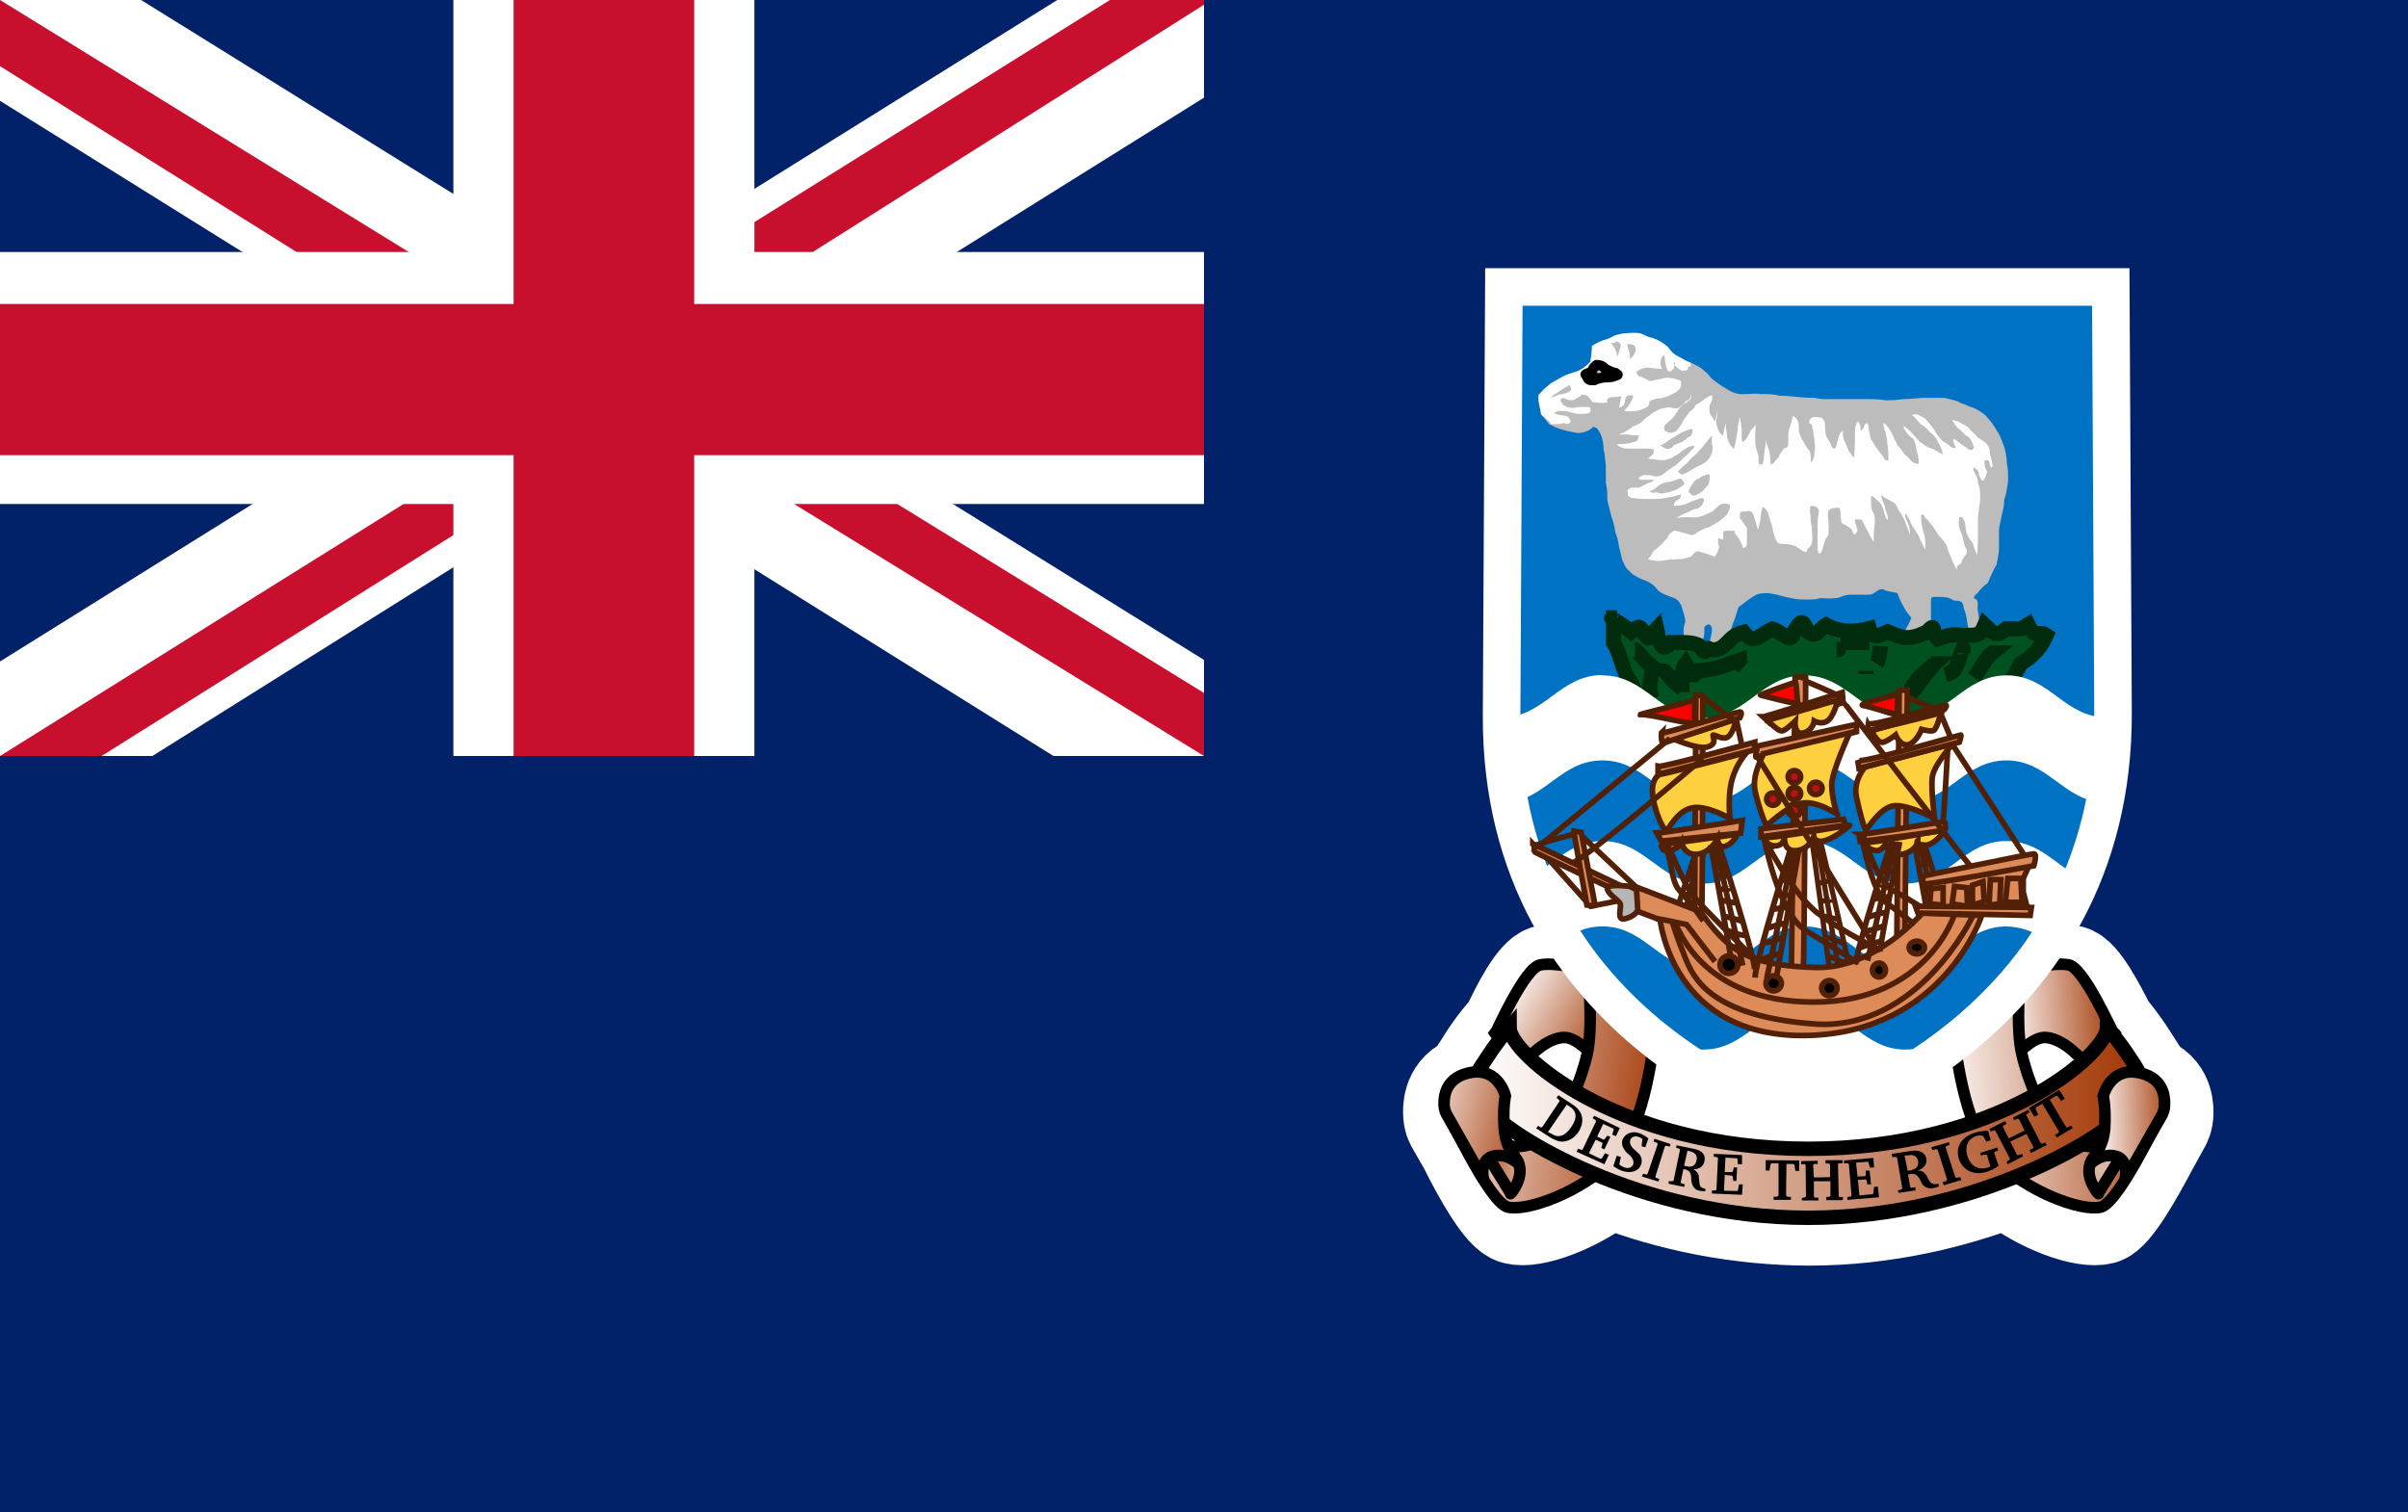 <svg width="250" height="157" viewBox="0 0 250 157" fill="none" xmlns="http://www.w3.org/2000/svg">
  <rect x="0" y="0" width="250" height="157" fill="#333333" stroke="none"/>
  <g clip-path="url(#clip0_2_329)">
    <path d="M0 0H250V157H0V0Z" fill="#012169"/>
    <path fill-rule="evenodd" clip-rule="evenodd" d="M0 0H156.25V65.417H0V0Z" fill="#012169"/>
    <path fill-rule="evenodd" clip-rule="evenodd" d="M161.289 101.036C161.068 101.02 160.846 101.02 160.625 101.036C159.453 101.232 157.656 104.732 156.719 106.793C155.117 108.559 154.297 109.933 153.672 110.947C153.398 111.339 153.008 111.797 153.125 112.32C150.781 112.844 150.664 114.741 150.664 115.46C150.664 116.278 150.937 116.671 150.937 116.671L152.344 119.124V119.156C153.828 122.1 156.016 125.993 157.305 126.287C159.023 126.778 163.555 125.208 166.992 122.46C173.58 125.035 180.639 126.38 187.773 126.418C195.742 126.418 202.891 124.619 208.477 122.46C211.914 125.208 216.445 126.778 218.242 126.287C219.414 125.96 221.641 122.035 223.164 119.156L224.531 116.671C224.531 116.671 224.805 116.278 224.805 115.493C224.805 114.774 224.687 112.876 222.344 112.353C222.461 111.83 222.109 111.372 221.836 110.947C221.172 109.9 220.352 108.526 218.828 106.695C217.812 104.667 216.016 101.232 214.922 101.069C213.281 100.807 209.844 101.559 209.844 101.854V101.985L202.93 108.068C202.93 108.232 203.281 112.648 204.609 116.573C199.182 118.391 193.457 119.298 187.695 119.255C181.055 119.255 175.391 118.143 170.82 116.54C171.684 113.766 172.247 110.916 172.5 108.036L165.625 101.985V101.854C165.625 101.625 162.969 101.036 161.289 101.036V101.036ZM163.008 108.559C163.906 108.559 164.805 109.279 165.547 109.998L165.508 110.423C165.227 111.558 164.862 112.673 164.414 113.76C162.712 112.836 161.115 111.751 159.648 110.521C160.391 109.769 161.602 108.755 162.852 108.624H163.008V108.559ZM212.461 108.559H212.617C213.906 108.755 215.078 109.769 215.859 110.521C214.382 111.765 212.772 112.861 211.055 113.792C210.605 112.695 210.24 111.569 209.961 110.423C209.929 110.283 209.903 110.141 209.883 109.998C210.664 109.246 211.563 108.592 212.461 108.592V108.559ZM156.836 117.194C157.773 117.848 158.945 118.633 160.391 119.418C160.008 119.657 159.585 119.834 159.141 119.941C158.516 120.072 157.93 120.04 157.305 119.941C157.064 119.356 156.932 118.737 156.914 118.11C156.881 117.805 156.855 117.5 156.836 117.194V117.194ZM218.633 117.194L218.594 118.11C218.57 118.726 218.438 119.334 218.203 119.909C217.674 120.029 217.124 120.048 216.587 119.963C216.05 119.879 215.536 119.693 215.078 119.418C216.523 118.633 217.734 117.848 218.633 117.194Z" fill="url(#paint0_linear_2_329)" stroke="white" stroke-width="10"/>
    <path fill-rule="evenodd" clip-rule="evenodd" d="M166.484 111.077C166.484 111.077 164.102 107.447 162.148 107.741C160.156 107.97 158.242 110.292 158.164 110.423C157.059 109.511 156.075 108.467 155.234 107.316C155.352 107.185 158.281 100.48 159.922 100.186C161.484 99.891 164.883 100.676 164.883 100.938L166.484 111.077Z" fill="url(#paint1_linear_2_329)" stroke="black" stroke-width="1.2"/>
    <path fill-rule="evenodd" clip-rule="evenodd" d="M171.797 107.185C171.797 107.447 170.937 117.063 167.539 120.399C164.18 123.768 158.555 125.829 156.523 125.338C154.57 124.815 150.078 115.101 150.078 115.101C150.078 115.101 154.844 119.745 158.398 118.96C161.953 118.208 164.102 112.386 164.766 109.507C165.43 106.695 164.883 101.101 164.883 101.101L171.836 107.185H171.797Z" fill="url(#paint2_linear_2_329)" stroke="black" stroke-width="1.2"/>
    <path fill-rule="evenodd" clip-rule="evenodd" d="M208.164 111.077C208.164 111.077 210.586 107.447 212.539 107.741C214.492 107.97 216.367 110.292 216.523 110.423C217.628 109.511 218.612 108.467 219.453 107.316C219.297 107.185 216.367 100.48 214.766 100.186C213.164 99.891 209.766 100.676 209.766 100.938L208.164 111.077Z" fill="url(#paint3_linear_2_329)" stroke="black" stroke-width="1.2"/>
    <path fill-rule="evenodd" clip-rule="evenodd" d="M202.852 107.185C202.852 107.447 203.711 117.063 207.109 120.399C210.508 123.768 216.094 125.829 218.125 125.338C220.078 124.815 224.609 115.101 224.609 115.101C224.609 115.101 219.805 119.745 216.25 118.96C212.734 118.208 210.586 112.386 209.922 109.507C209.219 106.695 209.766 101.101 209.766 101.101L202.812 107.185H202.852Z" fill="url(#paint4_linear_2_329)" stroke="black" stroke-width="1.2"/>
    <path fill-rule="evenodd" clip-rule="evenodd" d="M156.719 106.695C155.156 108.494 154.336 109.9 153.633 110.947C152.969 111.993 153.398 113.465 154.883 115.526C156.563 117.717 170.117 126.45 187.734 126.45C205.391 126.45 218.906 117.75 220.547 115.526C222.109 113.432 222.5 111.993 221.836 110.947C221.172 109.9 220.313 108.494 218.75 106.695C218.75 109.409 207.539 119.287 187.734 119.287C167.93 119.287 156.719 109.409 156.719 106.695V106.695Z" fill="url(#paint5_linear_2_329)" stroke="black" stroke-width="1.5"/>
    <path fill-rule="evenodd" clip-rule="evenodd" d="M217.852 123.899L220.898 118.96L219.375 117.914C218.984 119.156 217.227 119.582 216.914 121.184C216.641 122.722 218.086 124.259 217.852 123.899Z" fill="url(#paint6_linear_2_329)" stroke="black" stroke-width="1.2"/>
    <path fill-rule="evenodd" clip-rule="evenodd" d="M220.625 122.493C220.625 122.493 221.172 120.269 219.453 120.007C217.734 119.745 216.797 121.25 217.07 120.661C217.305 120.007 218.32 119.353 218.516 117.161C218.633 114.97 218.359 113.792 218.359 113.792C218.359 113.792 219.063 110.947 221.797 111.339C224.609 111.764 224.727 113.825 224.727 114.577C224.74 114.968 224.66 115.357 224.492 115.722L220.625 122.493Z" fill="url(#paint7_linear_2_329)" stroke="black" stroke-width="1.2"/>
    <path d="M210.625 115.035L211.211 115.951L211.602 115.755L211.328 115.101L211.367 115.003L212.031 114.61L213.75 117.456V117.619L213.359 117.848L213.555 118.11L215.195 117.129L215.039 116.867L214.648 117.063H214.531L212.812 114.185L213.438 113.792H213.594L213.984 114.316L214.375 114.087L213.789 113.171L210.664 115.035H210.625ZM206.523 117.227L206.68 117.488L207.031 117.358L207.148 117.39L208.672 120.301L208.633 120.432L208.32 120.628L208.437 120.89L210.039 120.072L209.922 119.811L209.57 119.941H209.414L208.711 118.535L210.391 117.75L211.094 119.058V119.222L210.703 119.418L210.859 119.713L212.5 118.895L212.344 118.633L211.992 118.764L211.875 118.699L210.391 115.82V115.689L210.703 115.493L210.586 115.231L208.984 116.049L209.102 116.311L209.492 116.147L209.609 116.213L210.195 117.39L208.555 118.208L207.93 116.998L208.008 116.867L208.32 116.703L208.164 116.409L206.523 117.227ZM205.586 119.713L205.664 119.974L206.133 119.876L206.289 119.909L206.641 121.119L206.328 121.25C205.352 121.511 204.609 121.086 204.258 120.04C203.945 118.993 204.336 118.208 205.234 117.946C205.413 117.9 205.599 117.889 205.781 117.914L205.898 117.979L206.211 118.535L206.68 118.404L206.406 117.423C205.898 117.423 205.43 117.488 205.039 117.619C203.633 118.044 203.008 119.091 203.359 120.301C203.75 121.511 204.883 122.068 206.172 121.708C206.651 121.563 207.1 121.341 207.5 121.054L207.031 119.713L207.109 119.582L207.461 119.451L207.344 119.156L205.586 119.713ZM201.797 123.081L203.633 122.525L203.516 122.231L203.125 122.296L203.008 122.264L201.992 119.124L202.031 119.026L202.422 118.862L202.344 118.6L200.508 119.124L200.625 119.418L201.016 119.32L201.172 119.385L202.148 122.493L202.07 122.624L201.68 122.754L201.797 123.049V123.081ZM191.836 124.586L195.078 124.324L194.961 123.212L194.57 123.245L194.492 123.899L194.414 123.997L193.047 124.128L192.891 122.525L193.672 122.46L193.789 122.558L193.867 122.983H194.258L194.102 121.544H193.711V122.002L193.633 122.133L192.852 122.166L192.695 120.726L193.906 120.628L193.984 120.694L194.141 121.25L194.57 121.217L194.492 120.236L191.445 120.498V120.792H191.836L191.953 120.89L192.227 124.128L192.188 124.226L191.797 124.292V124.619L191.836 124.586ZM186.992 120.563V120.89H187.383L187.461 120.988L187.5 124.226L187.422 124.324L187.07 124.39V124.651H188.789V124.357H188.398L188.32 124.226V122.656H190.039V124.161L189.961 124.259L189.609 124.292V124.619H191.328V124.292H190.938L190.898 124.161L190.82 120.89L190.898 120.792H191.289V120.465H189.531V120.792L189.922 120.825L190 120.923V122.231L188.32 122.264L188.242 120.955L188.359 120.857H188.711V120.53L186.992 120.563ZM183.32 120.465V121.544H183.711L183.828 120.89L183.906 120.792H184.648V124.128L184.531 124.259H184.141V124.586H185.938V124.292L185.547 124.259L185.43 124.128L185.469 120.857H186.172L186.289 120.923L186.406 121.577H186.797V120.498L183.32 120.465ZM177.734 123.932L180.859 124.063L180.938 122.983H180.547L180.43 123.605L180.352 123.67L178.984 123.638L179.063 122.002L179.805 122.068L179.883 122.166L179.961 122.624H180.273L180.352 121.217H180L179.922 121.61L179.844 121.708H179.063L179.141 120.203L180.313 120.269L180.391 120.334L180.43 120.89H180.859V119.941L177.93 119.811V120.105L178.32 120.17L178.359 120.269L178.203 123.507L178.125 123.605H177.734V123.899V123.932ZM170.469 122.166L172.188 122.689L172.266 122.427L171.875 122.264V122.133L172.852 119.026L172.969 118.96L173.359 119.058L173.438 118.797L171.758 118.241L171.68 118.535L172.031 118.666L172.109 118.797L171.055 121.871L170.977 121.969L170.586 121.871L170.469 122.166ZM167.5 121.086C167.803 121.316 168.147 121.493 168.516 121.61C169.453 121.871 170.195 121.544 170.391 120.89C170.447 120.713 170.459 120.525 170.425 120.343C170.391 120.161 170.312 119.989 170.195 119.843L169.492 119.189C169.258 118.895 169.18 118.666 169.258 118.371C169.375 118.077 169.688 117.914 170.117 118.044C170.273 118.11 170.43 118.175 170.508 118.273V118.371L170.43 119.026L170.82 119.124L171.133 118.208C170.846 117.968 170.515 117.779 170.156 117.652C169.375 117.39 168.672 117.75 168.438 118.371C168.392 118.526 168.383 118.687 168.41 118.845C168.437 119.002 168.499 119.153 168.594 119.287C168.75 119.614 168.984 119.778 169.18 119.941C169.531 120.269 169.648 120.596 169.57 120.89C169.453 121.217 169.102 121.381 168.633 121.217C168.462 121.156 168.303 121.068 168.164 120.955L168.125 120.857L168.281 120.138L167.852 120.007L167.5 121.086ZM163.672 119.582L166.563 120.89L167.031 119.909L166.641 119.745L166.289 120.301L166.172 120.334L164.961 119.745L165.664 118.339L166.367 118.666V118.764L166.25 119.189L166.563 119.353L167.188 118.044L166.875 117.914L166.602 118.273L166.484 118.339L165.82 118.012L166.445 116.703L167.5 117.194L167.539 117.292L167.383 117.815L167.773 117.979L168.164 117.129L165.508 115.853L165.352 116.115L165.664 116.311L165.703 116.442L164.297 119.385H164.18L163.828 119.287L163.672 119.582ZM163.242 114.675L161.797 113.727L161.602 113.989L161.875 114.218L161.914 114.348L160.117 117.03L159.961 117.063L159.688 116.9L159.492 117.161L160.898 118.077C161.445 118.404 161.875 118.568 162.305 118.535C162.93 118.47 163.477 118.143 163.867 117.554C164.57 116.442 164.375 115.395 163.242 114.675V114.675ZM162.617 114.675L162.93 114.872C163.711 115.362 163.789 116.082 163.125 117.03C162.461 118.012 161.758 118.208 161.016 117.685L160.703 117.554L162.656 114.708L162.617 114.675ZM174.063 118.928L174.023 119.189L174.375 119.287L174.414 119.418L173.75 122.591L173.633 122.656H173.242V122.918L174.844 123.245L174.922 122.983L174.531 122.853L174.492 122.754L174.766 121.413H174.883C175.469 121.544 175.586 121.839 175.586 122.46C175.625 122.754 175.625 123.016 175.898 123.343C176.016 123.474 176.172 123.605 176.445 123.638C176.639 123.673 176.834 123.695 177.031 123.703L177.07 123.441H177.031C176.641 123.343 176.445 123.212 176.445 122.853C176.367 122.525 176.445 122.198 176.289 121.871C176.184 121.667 176.004 121.504 175.781 121.413C176.445 121.413 176.836 121.119 176.953 120.596C177.109 119.941 176.758 119.451 175.82 119.287L174.102 118.928H174.063ZM175.234 119.484L175.469 119.549C176.016 119.68 176.25 120.007 176.133 120.498C176.016 121.054 175.664 121.25 175.039 121.086L174.844 121.054L175.195 119.484H175.234ZM196.406 119.811L196.445 120.138H196.836L196.953 120.203L197.5 123.409L197.422 123.507L197.031 123.605L197.109 123.866L198.867 123.605V123.278L198.438 123.343L198.32 123.245L198.086 121.937H198.203C198.828 121.773 199.063 122.002 199.375 122.558C199.492 122.82 199.57 123.081 199.961 123.278C200.117 123.376 200.352 123.409 200.664 123.376C200.876 123.335 201.085 123.28 201.289 123.212L201.25 122.918H201.172C200.742 123.016 200.508 122.918 200.312 122.624C200.156 122.362 200.039 122.035 199.805 121.806C199.648 121.642 199.414 121.544 199.102 121.544C199.766 121.283 200.078 120.89 200 120.334C199.883 119.68 199.336 119.353 198.359 119.516L196.406 119.811ZM197.773 119.974H198.047C198.672 119.843 199.023 120.04 199.141 120.563C199.219 121.086 198.945 121.413 198.281 121.544H198.047L197.734 119.974H197.773Z" fill="black"/>
    <path fill-rule="evenodd" clip-rule="evenodd" d="M156.836 123.899L153.789 118.96L155.312 117.914C155.703 119.156 157.461 119.582 157.773 121.184C158.047 122.722 156.602 124.259 156.836 123.899Z" fill="url(#paint8_linear_2_329)" stroke="black" stroke-width="1.2"/>
    <path fill-rule="evenodd" clip-rule="evenodd" d="M154.023 122.493C154.023 122.493 153.477 120.269 155.195 120.007C156.914 119.745 157.852 121.25 157.617 120.661C157.344 120.007 156.328 119.353 156.172 117.161C156.016 114.97 156.289 113.792 156.289 113.792C156.289 113.792 155.625 110.947 152.852 111.339C150.078 111.764 149.922 113.825 149.922 114.577C149.922 115.297 150.195 115.722 150.195 115.722L154.023 122.493Z" fill="url(#paint9_linear_2_329)" stroke="black" stroke-width="1.2"/>
    <path fill-rule="evenodd" clip-rule="evenodd" d="M187.695 116.474C187.695 116.474 155.664 107.643 155.898 74.15L156.133 29.797H219.141L219.375 73.888C219.57 107.381 187.578 116.442 187.578 116.442L187.695 116.474Z" fill="#0072C4" stroke="white" stroke-width="3.9"/>
    <path fill-rule="evenodd" clip-rule="evenodd" d="M160.273 40.428L161.055 39.773C161.562 39.512 161.992 39.217 162.5 38.988C162.891 38.792 163.672 38.629 163.945 38.465C164.401 38.242 164.801 37.929 165.117 37.549C165.195 36.993 165.313 36.568 165.313 35.914C165.82 35.587 166.25 35.39 166.719 35.26C167.383 35.063 167.5 34.802 168.203 34.703C168.594 34.573 169.297 34.573 169.922 34.573C170.547 34.573 170.977 35.031 171.563 35.096C172.266 35.358 172.578 35.554 173.164 36.012C173.437 36.404 173.672 36.731 174.18 36.993C174.609 37.189 175.039 37.516 175.508 37.647C176.094 37.942 176.563 38.105 176.992 38.563C177.383 38.825 177.539 39.217 177.891 39.446C178.307 39.784 178.751 40.09 179.219 40.362C179.805 40.722 180.391 41.016 181.25 40.918C181.758 40.918 182.266 40.82 182.813 40.918C183.516 40.918 184.141 40.918 184.687 41.082C185.391 41.082 185.938 41.147 186.563 41.212C187.148 41.278 187.734 41.311 188.398 41.311C188.984 41.474 189.57 41.441 190.273 41.441H193.984C194.648 41.441 195.312 41.474 195.82 41.572C196.435 41.565 197.048 41.521 197.656 41.441C198.398 41.441 198.945 41.343 199.609 41.311H201.875C202.461 41.474 203.203 41.572 203.594 41.867C204.141 41.998 204.375 42.226 204.922 42.357C205.312 42.553 205.938 42.881 206.25 43.273C206.668 43.707 207.022 44.191 207.305 44.712C207.695 45.203 207.813 45.792 208.086 46.413C208.242 47.002 208.359 47.558 208.359 48.212C208.516 48.768 208.477 49.39 208.477 50.044C208.359 50.633 208.32 51.287 208.086 51.843C208.086 52.497 207.93 53.053 207.813 53.544C207.734 54.067 207.578 54.427 207.539 55.081V56.913C207.539 57.501 207.383 57.959 207.305 58.581C206.953 59.218 206.64 59.873 206.367 60.543C205.949 60.829 205.592 61.184 205.312 61.59C205.039 61.753 204.883 62.015 204.922 62.113C205.469 62.277 205.312 62.636 205.312 63.258L205.586 64.959C205.625 65.613 205.781 65.94 205.977 66.398C206.211 66.66 206.25 66.529 205.703 66.529C205.312 66.79 204.922 66.66 204.805 66.136C204.503 65.704 204.316 65.211 204.258 64.697C204.18 64.108 204.063 63.52 203.867 63.127C203.789 62.407 203.594 62.407 202.813 62.342C202.422 62.048 201.953 61.982 201.25 61.982C200.469 61.982 200.469 61.917 200.469 62.636V64.468C200.313 64.991 200.078 65.384 199.883 65.875C199.492 66.136 199.336 66.594 198.828 66.921C198.633 67.51 198.281 67.575 197.656 67.706L196.875 66.79C197.266 66.202 197.539 66.136 197.773 65.482C198.086 64.959 198.242 64.632 198.438 64.174C198.164 63.781 197.93 63.585 197.656 63.029C197.379 62.574 197.156 62.091 196.992 61.59C196.562 61.459 195.859 61.426 195.547 61.197C194.883 61.066 194.727 61.753 193.984 61.753H192.109C191.289 61.753 191.094 62.146 190.391 62.113C190.195 62.178 189.688 62.113 188.945 62.113C188.359 62.309 187.695 62.244 187.07 62.244C186.406 62.244 185.898 62.08 185.352 61.982C184.766 61.819 184.18 61.655 183.516 61.59C182.734 61.59 182.461 61.655 181.953 61.982C181.562 62.211 180.938 62.735 180.508 63.029C180.313 63.454 180.195 64.174 179.922 64.697C179.805 65.253 179.57 65.547 179.453 66.005C179.232 66.505 179.1 67.036 179.062 67.575C178.984 68.426 178.789 68.328 178.242 68.099C178.008 67.706 177.656 67.346 177.461 66.921C177.539 66.267 177.734 65.94 177.734 65.253C177.578 64.697 177.305 64.763 176.953 65.09C176.953 65.776 176.953 66.3 176.641 66.66C176.587 66.869 176.491 67.067 176.356 67.241C176.222 67.415 176.053 67.562 175.859 67.674C175.664 68.164 175.234 68.426 174.805 68.589C174.727 68.589 174.805 68.426 174.805 68.066C174.492 67.51 174.805 66.987 174.805 66.267C174.805 65.613 174.727 65.188 174.961 64.599C174.961 63.945 174.648 63.356 174.57 62.898C174.297 62.407 174.141 62.178 173.477 61.982C173.008 61.786 172.305 61.59 172.031 61.165C171.725 60.767 171.305 60.461 170.82 60.281C170.234 60.085 169.922 59.889 169.492 59.627C169.102 59.202 168.75 59.038 168.594 58.483C168.32 58.09 168.281 57.338 168.086 56.782C168.031 56.255 167.899 55.738 167.695 55.244C167.634 54.708 167.503 54.181 167.305 53.674L166.875 51.974C166.875 51.352 166.875 50.731 166.719 50.175V48.343C166.641 47.787 166.602 47.035 166.484 46.642C166.484 45.955 166.367 45.563 166.172 45.072C165.898 44.614 165.898 44.418 165.391 44.32C165.078 44.712 164.531 44.908 163.828 44.974C163.359 44.876 162.656 44.778 162.109 44.581C161.563 44.451 161.25 44.254 160.82 44.025C160.566 43.685 160.292 43.357 160 43.044C159.922 42.357 159.766 41.998 159.727 41.311C159.727 40.82 159.727 41.114 160.273 40.428V40.428Z" fill="#BCBCBC"/>
    <path fill-rule="evenodd" clip-rule="evenodd" d="M168.086 45.138L168.203 45.007C167.969 45.236 168.047 45.105 168.594 44.908C168.828 44.778 169.375 44.451 169.57 44.254C169.805 44.156 170.234 44.025 170.43 43.829C170.664 43.568 170.938 43.339 171.289 43.11C171.641 42.782 171.953 42.684 172.383 42.455C172.891 42.39 173.125 42.194 173.594 42.357C174.063 42.455 174.258 42.455 174.609 42.063C175 41.867 175.43 41.605 175.586 41.278V40.689C175.586 41.278 175.43 41.507 175 41.67C174.727 42.03 174.297 42.39 174.141 42.717C173.867 43.11 173.789 43.339 173.516 43.535C173.242 43.829 172.852 43.993 172.734 44.451C172.891 44.68 172.734 44.778 173.047 44.81C173.32 45.039 173.594 44.941 173.984 44.81C174.295 44.493 174.546 44.128 174.727 43.731L175.391 42.782C175.703 42.586 175.898 42.423 176.016 42.063C176.406 41.867 176.719 41.638 176.992 41.409C177.266 41.278 177.383 41.114 177.773 41.049C177.802 41.406 177.705 41.763 177.5 42.063C177.422 42.586 177.461 42.815 177.617 43.142C177.891 43.339 177.852 43.469 178.008 43.796C178.164 43.469 178.242 42.913 178.281 42.521V42.455C178.281 42.815 178.281 43.371 178.164 43.633C178.164 44.156 178.32 44.418 178.477 44.81C178.594 45.039 178.75 45.138 178.906 45.268C178.906 44.745 179.102 44.418 179.141 43.927L179.297 45.203C179.297 45.628 179.492 45.955 179.688 46.282C179.883 46.413 179.961 46.773 180.039 46.478C180.273 45.824 180.273 45.17 180.43 44.451C180.43 44.123 180.43 43.6 180.625 43.371L180.391 44.451C180.43 44.123 180.469 43.633 180.625 43.371V43.24C180.729 43.737 180.794 44.24 180.82 44.745C180.82 45.138 180.781 45.53 180.898 45.922C181.172 45.792 181.367 45.465 181.562 45.105C181.764 44.739 182.013 44.398 182.305 44.091L181.523 45.072C181.739 44.715 182.002 44.386 182.305 44.091V44.025C182.253 44.438 182.227 44.853 182.227 45.268C182.227 45.694 182.227 46.184 182.305 46.478C182.422 46.969 182.539 47.035 182.578 47.558C182.578 47.82 182.539 48.114 182.656 48.212C183.047 48.31 183.047 48.114 183.125 47.558C183.125 47.002 183.281 46.577 183.32 46.021C183.32 45.334 183.398 46.119 183.516 46.348C183.686 46.743 183.779 47.164 183.789 47.591C183.789 47.852 183.789 48.114 183.867 48.245C184.258 48.081 184.375 47.689 184.648 47.492C184.805 47.035 185.039 46.838 185.195 46.577C185.664 46.478 185.664 46.282 185.664 45.759C185.664 45.301 185.625 44.843 185.781 44.451C185.923 44.054 186.04 43.65 186.133 43.24C186.289 43.175 186.484 43.404 186.602 43.633C186.797 43.927 186.758 44.352 186.758 44.81C186.875 45.236 187.031 45.53 187.266 45.922C187.429 46.253 187.639 46.561 187.891 46.838C188.008 47.133 188.008 47.656 188.008 48.048C188.398 47.656 188.398 47.067 188.438 46.478C188.398 46.086 188.398 45.563 188.281 45.17C188.281 44.778 188.164 44.385 188.086 44.091C187.813 43.96 187.695 43.829 188.008 43.437C188.281 43.208 188.633 43.306 189.102 43.371C189.375 43.6 189.453 43.731 189.492 44.287C189.492 44.778 189.492 45.138 189.688 45.465C189.844 45.726 190.039 45.922 190.156 46.38C190.273 46.511 190.391 46.708 190.586 46.478C190.703 46.217 190.781 45.694 190.898 45.366C190.977 45.039 191.133 44.843 191.328 44.712C191.328 45.236 191.328 45.53 191.562 45.922L191.992 46.936C192.188 47.067 192.227 47.362 192.5 47.492L192.578 46.021V44.712C192.578 44.32 192.734 44.058 192.852 43.731C193.164 44.091 193.164 44.222 193.164 44.712C193.438 44.614 193.477 44.385 193.594 44.091C193.789 43.895 193.906 43.829 193.984 44.287C194.023 44.778 194.141 45.203 194.258 45.661C194.453 45.857 194.648 46.38 194.883 46.577C195.049 46.846 195.246 47.098 195.469 47.329C195.625 47.591 195.625 47.787 196.055 47.852C196.055 47.231 196.055 46.609 195.938 46.021C195.938 45.497 195.82 45.301 195.742 44.81C195.586 44.516 195.508 44.025 195.547 43.895C195.923 44.196 196.217 44.577 196.406 45.007L196.992 46.217C197.26 46.498 197.496 46.805 197.695 47.133C198.047 47.394 198.203 47.689 198.555 47.95C198.711 48.114 199.141 48.212 199.219 48.114C199.219 47.591 199.102 47.133 198.945 46.675C198.938 46.286 198.831 45.904 198.633 45.563C198.242 45.268 197.969 45.072 197.773 44.647C197.656 44.516 197.656 44.451 197.617 44.189C198.116 44.56 198.562 44.989 198.945 45.465C199.129 45.74 199.385 45.965 199.688 46.119C199.844 46.315 200.391 46.577 200.781 46.642C201.013 46.926 201.346 47.123 201.719 47.198L200.781 46.675C201.019 46.947 201.351 47.132 201.719 47.198V47.329C201.661 46.794 201.474 46.28 201.172 45.824C200.986 45.429 200.689 45.09 200.312 44.843C200.076 44.503 199.754 44.222 199.375 44.025C199.141 43.731 198.75 43.24 198.516 43.11C198.945 42.815 199.414 43.24 199.844 43.437C200.234 43.829 200.547 44.32 200.781 44.549C201.001 44.99 201.291 45.398 201.641 45.759C202.031 45.988 202.305 46.184 202.656 46.478C203.203 46.609 203.008 46.446 202.852 46.021C202.656 45.497 202.852 45.497 203.242 45.824C203.477 46.021 203.789 46.282 204.18 46.478C204.297 46.675 204.57 46.806 204.805 46.675C204.922 46.544 204.922 46.544 204.922 46.413C204.727 45.824 204.531 45.366 204.063 45.203C203.867 44.908 203.477 44.647 203.203 44.385C203.008 44.123 202.812 43.96 202.656 43.633L203.203 44.352C203.008 44.091 202.812 43.96 202.656 43.633H202.578C203.125 43.633 203.359 43.796 203.75 44.025C204.098 44.161 204.396 44.388 204.609 44.68C204.805 44.876 205.078 45.105 205.273 45.366L206.211 46.021C206.523 46.413 206.602 46.675 206.602 47.198C206.758 47.492 206.797 48.016 206.875 48.31C206.797 48.834 206.602 48.408 206.562 48.114C206.523 47.721 206.328 47.754 206.016 47.852C206.016 48.408 206.094 48.572 206.289 48.964C206.248 49.291 206.128 49.604 205.938 49.88C205.703 50.011 205.664 49.618 205.469 49.422C205.469 48.866 205.273 48.768 204.883 48.506V48.866C205.117 49.259 205.352 49.618 205.352 50.142C205.511 50.528 205.591 50.938 205.586 51.352C205.586 51.81 205.586 52.235 205.469 52.66C205.469 53.118 205.352 53.315 205.352 53.838V56.422C205.287 56.811 205.26 57.205 205.273 57.599L205.352 56.422C205.273 56.749 205.273 57.141 205.273 57.599V57.665C205.117 57.207 204.883 56.814 204.805 56.356C204.527 56.074 204.314 55.74 204.18 55.375C204.063 54.983 204.063 54.525 203.984 54.198C203.828 53.871 203.672 53.544 203.398 53.74C203.281 54.394 203.398 54.819 203.672 55.473C203.828 55.898 203.828 56.291 203.984 56.684C204.18 57.174 204.375 57.207 203.984 57.763C203.75 58.09 203.672 58.155 203.594 58.515C203.242 58.679 203.164 58.777 203.125 59.169C203.008 58.81 202.734 58.384 202.578 57.959C202.383 57.501 202.188 57.043 202.109 56.651C201.875 56.356 201.602 55.866 201.328 55.67L200.625 54.59C200.234 54.165 200.156 53.936 199.844 53.74C199.805 53.576 199.688 53.315 199.453 53.478C199.453 53.903 199.453 54.361 199.57 54.754C199.688 55.277 199.844 55.571 199.883 56.127V57.109C199.648 56.585 199.375 56.16 199.219 55.67C198.984 55.375 198.789 54.852 198.555 54.688C198.398 54.296 198.281 54.001 198.086 53.74C198.047 53.478 197.891 53.478 197.773 53.282C197.773 53.805 197.969 54.001 198.086 54.361C198.281 54.754 198.32 55.31 198.281 55.506C198.047 54.852 197.813 54.165 197.5 53.544C197.228 53.156 196.993 52.752 196.797 52.333C196.484 52.039 196.211 52.006 195.938 51.81C195.68 51.712 195.452 51.555 195.273 51.352C195.352 51.843 195.547 52.17 195.664 52.53C195.742 52.987 195.937 53.38 196.016 53.74C195.937 54.394 195.781 53.576 195.625 53.282C195.547 52.758 195.352 52.497 195.195 52.203C194.922 52.006 194.688 51.712 194.414 51.548C194.141 51.45 194.258 51.548 194.258 51.875C194.258 52.464 194.258 52.857 194.453 53.184C194.648 53.445 194.648 53.805 194.648 54.296C194.609 54.754 194.531 55.081 194.531 55.604V56.291C194.336 55.931 194.141 55.67 193.945 55.212C193.672 54.786 193.555 54.459 193.32 54.001C193.125 53.936 192.734 53.871 192.539 54.001C192.617 54.459 192.813 54.656 192.852 55.212C192.461 55.539 192.539 55.67 192.305 55.114C192.07 54.688 191.836 54.721 191.523 54.459C191.055 54.427 191.211 54.132 191.094 53.707C191.094 53.38 191.094 53.053 190.977 52.726C190.469 52.726 190.195 52.726 189.844 52.987C189.727 53.249 189.766 53.805 189.844 54.198V55.473C189.727 55.8 189.57 55.8 189.453 56.226C189.297 56.585 189.258 57.043 189.102 57.305C188.75 57.599 188.906 57.632 188.711 57.141V54.198C188.711 53.707 188.828 53.445 188.828 52.987C188.633 52.628 188.594 52.53 187.969 52.53C187.882 52.831 187.882 53.144 187.969 53.445C187.969 53.903 188.008 54.328 188.086 54.656L188.164 55.833C188.164 56.324 188.047 56.716 187.773 56.913C187.461 57.043 187.773 57.24 187.422 57.338C187.052 57.166 186.709 56.946 186.406 56.684C186.016 56.585 185.703 56.487 185.195 56.487C184.57 56.487 184.57 56.422 184.336 55.964C184.157 55.475 184.026 54.971 183.945 54.459C183.75 54.034 183.711 53.74 183.555 53.249C183.434 52.991 183.246 52.766 183.008 52.595C182.891 53.118 182.773 53.478 182.773 54.001C182.656 54.23 182.617 54.786 182.539 54.983C182.383 54.754 182.305 54.198 182.148 53.838C182.031 53.282 181.875 52.922 181.25 53.118C180.625 53.118 180.625 53.118 180.625 53.773L181.367 54.819V56.127C181.367 56.651 181.367 56.814 180.977 56.913C180.82 56.389 180.508 55.833 180.117 55.375C180.117 55.015 179.961 55.114 179.57 55.114C179.336 55.114 179.063 55.081 178.906 55.212V55.997C178.711 56.062 178.633 55.997 178.477 55.833C178.281 56.127 178.398 56.487 178.477 56.814C178.393 57.183 178.235 57.537 178.008 57.861C177.93 57.73 177.852 57.796 178.008 57.796C177.344 57.534 176.836 57.403 176.289 57.24C176.016 57.24 175.742 57.567 175.586 57.796C175.078 57.926 174.883 58.057 174.336 58.057L173.164 58.123C172.773 58.221 172.383 58.254 171.914 58.254C171.68 58.155 171.211 58.155 171.094 58.057C171.289 57.796 171.484 57.665 171.641 57.24C171.922 57.044 172.183 56.825 172.422 56.585L173.125 55.833C173.281 55.375 173.516 55.31 173.789 55.114C174.375 55.114 174.453 55.31 175 55.375C175.547 55.571 175.859 55.67 176.172 55.277C176.563 55.114 176.953 54.819 177.422 54.754L178.359 54.198C178.75 53.969 178.945 53.707 179.297 53.445C179.414 53.086 179.688 52.791 179.57 52.366C179.063 52.235 178.75 52.268 178.398 52.53C178.047 52.857 178.008 52.987 177.5 53.249C177.109 53.38 176.953 53.544 176.484 53.642C176.094 53.773 175.625 53.707 175.195 53.707C174.766 53.707 174.219 53.707 173.984 53.838C174.375 53.576 174.883 53.282 175.273 53.184C175.664 52.955 175.82 52.857 176.328 52.791C176.563 52.53 176.758 52.53 176.875 52.072C177.031 51.548 176.484 51.712 176.094 51.908C175.742 51.974 175.313 52.235 175 52.333C174.622 52.452 174.227 52.518 173.828 52.53C173.672 52.366 173.867 52.235 173.984 52.006C174.375 51.843 174.492 51.777 174.531 51.352C174.023 51.417 173.867 51.581 173.398 51.614C172.913 51.723 172.416 51.789 171.914 51.81H170.625C170.156 51.81 169.922 51.712 169.375 51.712C168.984 51.516 168.984 51.45 168.984 50.894C169.297 50.567 169.57 50.633 170.156 50.633L171.172 50.142C171.523 50.076 171.719 49.946 171.641 49.815H170.352C169.805 49.586 170.352 49.488 170.625 49.324C171.016 49.324 171.523 49.324 171.797 49.488C172.383 49.488 172.578 49.324 173.008 48.964C173.398 48.703 173.594 48.506 173.984 48.31C174.258 48.016 174.531 47.852 174.727 47.591C175.117 47.264 175.391 47.035 175.586 46.74C175.82 46.609 175.977 46.478 175.859 46.282C175.273 46.348 175 46.577 174.609 46.838C174.394 47.05 174.143 47.227 173.867 47.362C173.514 47.607 173.095 47.754 172.656 47.787C172.188 47.787 171.797 47.689 171.367 47.656C170.859 47.623 171.289 47.492 171.445 47.296C171.641 47.198 171.797 46.904 171.641 46.642C171.25 46.544 170.781 46.577 170.352 46.577H169.023C168.516 46.577 168.32 46.446 167.969 46.282C167.891 46.021 167.969 46.119 168.359 46.119C168.77 46.099 169.176 46.033 169.57 45.922C170 45.824 170.078 45.661 170.156 45.203C169.688 45.203 169.219 45.203 168.945 45.105L168.086 45.138ZM160 43.011C159.922 42.357 159.727 41.998 159.727 41.311C159.727 40.82 159.727 41.114 160.273 40.428L161.055 39.773C161.562 39.512 161.992 39.217 162.5 38.988C162.891 38.792 163.672 38.629 163.945 38.465C164.401 38.242 164.801 37.929 165.117 37.549C165.195 36.993 165.273 36.568 165.273 35.914C165.82 35.587 166.25 35.39 166.719 35.26C167.383 35.063 167.5 34.802 168.203 34.703C168.594 34.573 169.297 34.573 169.922 34.573C170.547 34.573 170.977 35.031 171.563 35.096C172.266 35.358 172.578 35.554 173.125 36.012C173.438 36.404 173.672 36.731 174.18 36.993C174.609 37.189 175.039 37.516 175.508 37.647C175.508 38.105 175.625 38.04 175.273 38.04C175.234 38.53 175.117 38.465 174.609 38.498C174.258 38.321 173.962 38.062 173.75 37.745C173.984 37.288 173.867 38.138 173.75 38.301C173.555 38.498 173.398 38.694 173.125 38.498C172.969 38.04 172.852 37.745 172.852 37.189C172.773 36.633 172.578 37.026 172.461 37.288C172.344 37.778 172.383 37.942 172.578 38.301C172.07 38.301 171.719 38.236 171.367 38.203C171.016 38.105 170.586 38.203 170.195 38.4C169.727 38.694 169.922 38.694 170.117 39.054C170.547 39.152 170.898 39.381 171.289 39.577L172.578 39.315C173.008 39.152 173.438 39.25 173.867 39.315C174.102 39.446 174.414 39.446 174.531 39.577C174.531 39.871 174.531 40.166 174.414 40.329C174.258 40.46 174.023 40.787 173.75 40.853C173.361 41.073 172.94 41.238 172.5 41.343C171.914 41.343 171.68 41.474 171.25 41.67C171.211 42.194 171.055 42.292 170.586 42.455C170.183 42.634 169.742 42.724 169.297 42.717C169.023 42.717 168.75 42.717 168.633 42.619C168.965 42.309 169.23 41.943 169.414 41.54C169.492 41.311 169.648 41.212 169.492 41.049C168.945 41.049 168.789 41.049 168.711 41.572C168.672 42.096 168.477 42.194 168.086 42.357C168.203 41.899 168.203 41.54 168.359 41.147C167.972 41.21 167.58 41.243 167.188 41.245C166.875 41.409 166.758 41.474 166.875 41.769C166.484 41.899 166.016 41.834 165.547 41.769C165.156 41.769 165.391 41.605 165.078 41.441C164.883 41.082 164.688 40.983 164.219 40.983C164.023 41.245 163.672 41.311 163.438 41.507C163.008 41.638 162.734 41.507 162.383 41.343C161.914 41.343 161.992 41.474 162.109 41.801C162.305 41.899 162.109 42.03 162.383 42.063C162.656 42.292 162.891 42.357 163.398 42.357C163.789 42.226 164.258 42.259 164.727 42.259C165.195 42.259 165.117 42.357 165.117 42.782C164.805 43.011 164.336 42.979 163.867 42.979C163.48 42.935 163.099 42.848 162.734 42.717C162.344 42.717 161.953 42.619 161.641 42.717C161.484 42.881 161.055 42.946 161.563 42.979C161.758 43.175 162.852 43.077 162.891 43.404C163.164 43.666 163.086 44.025 162.656 44.025C162.557 43.967 162.442 43.935 162.324 43.935C162.207 43.935 162.092 43.967 161.992 44.025L160.781 44.058C161.484 44.123 160.273 43.339 160 43.011V43.011Z" fill="#FEFEFE"/>
    <path fill-rule="evenodd" clip-rule="evenodd" d="M162.93 39.97L162.383 40.297L161.25 41.049C161.055 41.212 161.055 41.311 160.82 41.311C161.211 41.278 161.445 41.147 161.836 40.983C162.305 40.918 162.773 40.82 163.008 40.591C163.281 40.526 163.008 40.166 162.93 39.937V39.97ZM167.227 35.652C167.305 35.652 167.422 35.914 167.617 36.11C167.773 36.437 167.891 36.699 167.891 37.091C168.008 36.666 168.203 36.306 168.281 35.816C168.125 35.554 168.125 35.489 167.695 35.456C167.695 35.718 167.773 35.521 167.227 35.652Z" fill="#BCBCBC"/>
    <path fill-rule="evenodd" clip-rule="evenodd" d="M164.655 38.896C164.443 38.896 164.994 38.689 165.206 38.647C165.375 38.316 165.46 38.109 165.757 37.901C166.223 37.901 166.477 38.067 166.689 38.357C167.112 38.481 167.239 38.647 167.705 38.73C167.917 38.896 168.129 38.896 167.705 39.02C167.451 39.144 167.07 39.186 166.604 39.186C166.221 39.214 165.848 39.312 165.502 39.476C164.867 39.476 164.952 39.476 164.655 38.896V38.896Z" fill="#C4C4C2" stroke="black" stroke-width="1.055"/>
    <path fill-rule="evenodd" clip-rule="evenodd" d="M168.945 35.718V35.816C168.945 35.554 168.945 35.685 169.023 36.208C169.176 36.549 169.242 36.918 169.219 37.288C169.492 37.07 169.695 36.787 169.805 36.47C169.805 35.75 169.648 35.783 168.945 35.718ZM172.383 46.282H172.5C172.188 46.282 172.383 46.282 172.852 46.021C173.164 45.824 173.438 45.497 173.867 45.366C174.223 45.078 174.634 44.856 175.078 44.712C175.313 44.614 175.508 44.451 175.742 44.647C175.703 45.072 175.586 45.301 175.156 45.465C174.961 45.726 174.648 45.89 174.375 45.988C174.062 46.151 173.711 46.151 173.594 46.478C173.086 46.708 173.008 46.642 172.422 46.282H172.383ZM174.18 48.964C174.297 48.834 174.922 48.245 175.195 48.048C175.454 47.699 175.771 47.39 176.133 47.133C176.406 46.74 176.758 46.478 176.992 46.119L177.734 45.203C177.734 45.595 177.656 46.119 177.813 46.38C177.832 46.773 177.723 47.161 177.5 47.492C177.305 47.819 177.109 48.016 176.641 48.245C176.25 48.441 176.016 48.506 175.664 48.768C175.389 48.938 175.102 49.092 174.805 49.226C174.531 49.324 174.648 49.324 174.18 48.964V48.964ZM171.25 51.058H171.367C171.094 51.058 171.211 51.058 171.758 50.796C172.148 50.404 172.461 50.24 172.93 50.076C173.338 50.057 173.737 49.957 174.102 49.782C174.297 49.749 174.492 49.618 174.609 49.782C174.922 50.175 175 50.273 174.531 50.534C174.254 50.743 173.936 50.899 173.594 50.992C173.359 51.156 172.891 51.156 172.422 51.254C172.109 51.254 171.875 51.287 171.719 51.058L172.5 51.254C172.109 51.254 171.914 51.287 171.25 51.058V51.058ZM175.273 51.058V50.992C175.273 51.254 175.273 51.123 175.469 50.6C175.859 50.076 175.938 49.782 176.406 49.684C176.602 49.422 176.992 49.357 177.422 49.226C177.617 49.488 177.461 49.815 177.422 50.142C177.305 50.469 176.992 50.731 176.758 50.992C176.484 51.156 176.367 51.352 175.898 51.45C175.586 51.45 175.781 51.45 175.273 51.058V51.058Z" fill="#BCBCBC"/>
    <path fill-rule="evenodd" clip-rule="evenodd" d="M166.133 39.152C166.133 39.381 165.938 39.61 165.664 39.61C165.391 39.61 165.195 39.381 165.195 39.152C165.195 38.89 165.43 38.694 165.664 38.694C165.938 38.694 166.133 38.858 166.133 39.152Z" fill="black"/>
    <path fill-rule="evenodd" clip-rule="evenodd" d="M167.508 64.15H167.889C166.703 64.15 167.423 64.067 169.372 65.6C170.219 64.938 170.219 64.855 170.854 66.015C171.278 66.636 171.363 65.932 171.998 65.269C172.295 66.595 172.464 67.962 173.481 66.719C174.667 66.719 175.853 66.636 176.489 67.092C177.251 68.459 176.997 66.844 177.59 67.465C179.285 67.631 179.242 66.056 181.021 65.642C182.123 67.009 182.631 65.973 183.987 65.311C185.046 65.559 186.02 67.092 186.232 65.6C187.079 64.275 187.122 64.358 187.715 65.6C188.562 66.346 188.901 65.269 189.579 64.896C190.85 65.6 192.248 65.725 194.069 65.269C194.408 66.471 195.171 65.932 195.975 65.6C197.628 66.305 198.178 66.512 200.085 65.6C201.017 64.523 200.508 65.642 201.186 66.346C202.584 65.932 202.203 65.849 203.812 65.973C205.465 65.973 205.592 65.973 206.058 64.896C206.905 65.683 207.159 66.263 208.303 65.269C210.082 65.269 209.531 65.476 210.548 64.855C211.353 66.512 211.522 65.352 212.454 65.973C211.93 67.197 211.007 68.217 209.828 68.874C209.108 70.117 208.642 71.36 207.201 71.857C206.142 72.893 204.999 73.514 203.812 74.426C202.203 74.84 200.423 74.757 198.602 74.757H182.843C181.742 75.337 179.878 75.586 178.353 75.876C176.658 75.876 174.667 75.876 173.481 75.503C172.676 74.716 171.278 73.846 170.516 72.934C169.668 72.313 169.668 71.111 168.991 70.365C168.397 69.329 168.143 67.672 167.508 66.719V64.15Z" fill="#005120" stroke="#002B0D" stroke-width="1.563"/>
    <path fill-rule="evenodd" clip-rule="evenodd" d="M203.813 67.465V67.796C203.813 66.802 203.855 67.341 203.05 69.288C202.923 69.744 202.542 69.868 201.949 70.034M200.466 68.915H200.847C199.449 70.158 198.517 70.78 198.221 72.23L200.847 68.915C199.449 70.158 198.517 70.78 198.221 72.23M195.213 67.092C195.213 67.092 195.171 68.377 194.832 68.915ZM193.73 69.661V69.993V69.661ZM190.722 67.465H191.104H190.68C190.85 67.465 190.977 67.465 190.68 67.465H190.722ZM169.753 67.465C169.923 67.465 170.685 68.625 171.617 69.288C171.405 70.365 171.024 71.608 171.617 72.603M172.761 69.661C172.93 69.661 173.65 70.821 174.625 71.484L172.761 69.661C172.93 69.661 173.65 70.821 174.625 71.484V71.857C174.625 70.697 174.54 69.537 175.006 68.915C175.43 69.62 175.938 70.697 176.107 69.661C178.226 69.578 179.242 68.998 180.598 68.542C180.598 69.081 180.513 68.832 181.021 69.288M206.439 67.796H206.82C206.1 68.377 205.549 69.578 204.956 70.365M191.104 66.719H194.069Z" fill="#005120"/>
    <path d="M203.813 67.465V67.796C203.813 66.802 203.855 67.341 203.05 69.288C202.923 69.744 202.542 69.868 201.949 70.034M200.466 68.915H200.847C199.449 70.158 198.517 70.78 198.221 72.23L200.847 68.915C199.449 70.158 198.517 70.78 198.221 72.23M195.213 67.092C195.213 67.092 195.171 68.377 194.832 68.915M169.753 67.465C169.923 67.465 170.685 68.625 171.617 69.288C171.405 70.365 171.024 71.608 171.617 72.603M172.761 69.661C172.93 69.661 173.65 70.821 174.625 71.484L172.761 69.661ZM172.761 69.661C172.93 69.661 173.65 70.821 174.625 71.484V71.857C174.625 70.697 174.54 69.537 175.006 68.915C175.43 69.62 175.938 70.697 176.107 69.661C178.226 69.578 179.242 68.998 180.598 68.542C180.598 69.081 180.513 68.832 181.021 69.288M206.439 67.796H206.82C206.1 68.377 205.549 69.578 204.956 70.365M191.104 66.719H194.069M193.73 69.661V69.993V69.661ZM190.722 67.465H191.104H190.68C190.85 67.465 190.977 67.465 190.68 67.465H190.722Z" stroke="#002B0D" stroke-width="1.563"/>
    <path fill-rule="evenodd" clip-rule="evenodd" d="M166.367 70.094C161.875 70.094 160.352 74.51 155.859 74.51H155.625V74.771C155.625 77.846 155.859 80.691 156.328 83.341C160.469 83.079 161.992 78.958 166.367 78.958C170.859 78.958 172.344 83.341 176.836 83.341C181.367 83.341 182.852 78.958 187.344 78.958C191.836 78.958 193.359 83.341 197.852 83.341C202.344 83.341 203.828 78.958 208.32 78.958C212.617 78.958 214.18 83.046 218.32 83.341C218.839 80.423 219.088 77.468 219.062 74.51H218.789C214.297 74.51 212.812 70.127 208.32 70.127C203.828 70.127 202.305 74.542 197.852 74.542C193.359 74.542 191.836 70.127 187.305 70.127C182.852 70.127 181.328 74.542 176.836 74.542C172.383 74.542 170.859 70.127 166.367 70.127V70.094ZM166.367 87.331C162.852 87.331 161.211 90.013 158.477 91.191C159.377 93.517 160.501 95.761 161.836 97.896C163.125 96.98 164.453 96.195 166.367 96.195C170.859 96.195 172.344 100.611 176.836 100.611C181.367 100.611 182.852 96.195 187.344 96.195C191.836 96.195 193.359 100.611 197.812 100.611C202.266 100.611 203.828 96.195 208.32 96.195C209.946 96.251 211.503 96.828 212.734 97.831C214.065 95.706 215.189 93.472 216.094 91.158C213.477 89.948 211.797 87.331 208.281 87.331C203.828 87.331 202.305 91.747 197.812 91.747C193.32 91.747 191.797 87.331 187.344 87.331C182.891 87.331 181.328 91.747 176.836 91.747C172.383 91.747 170.859 87.331 166.367 87.331V87.331ZM187.344 104.569C182.852 104.569 181.328 108.984 176.836 108.984C172.578 108.984 171.016 105.059 167.07 104.601C171.295 109.005 176.511 112.673 182.422 115.395C183.828 114.348 185.273 116.572 187.305 116.572C189.375 116.572 190.82 114.316 192.188 115.33C197.941 112.705 203.111 109.075 207.422 104.634C203.594 105.19 201.953 108.984 197.812 108.984C193.32 108.984 191.836 104.569 187.344 104.569V104.569Z" fill="white"/>
    <path d="M159.477 87.748C160.933 87.264 162.412 86.851 163.91 86.51L170.791 92.99L165.134 94.104L159.477 87.748Z" stroke="#512007" stroke-width="0.584"/>
    <path d="M173.051 98.323C173.159 96.819 176.202 88.186 176.202 88.186M174.09 98.421L176.488 88.252M174.913 98.454L176.918 88.252M173.159 97.081C173.696 96.819 175.235 96.427 175.235 96.427M173.911 95.577C174.412 95.577 175.45 95.184 175.45 95.184M174.197 94.432C174.707 94.256 175.235 94.125 175.772 94.04M174.412 92.993L176.095 92.732M175.164 91.751C175.164 91.849 176.309 91.849 176.309 91.849M175.45 90.639L176.596 90.802" stroke="#512007" stroke-width="0.574"/>
    <path d="M192.703 104.619C192.577 102.049 188.988 87.297 188.988 87.297M191.479 104.116L188.65 87.353M190.212 102.831C190.128 101.881 188.144 87.409 188.144 87.409M192.577 102.496C191.943 102.049 190.128 101.378 190.128 101.378M191.69 99.925C191.099 99.925 189.875 99.255 189.875 99.255M191.352 97.97C190.751 97.669 190.128 97.444 189.495 97.299M191.099 95.511L189.115 95.064M190.212 93.388C190.212 93.556 188.861 93.556 188.861 93.556M189.875 91.488L188.524 91.768" stroke="#512007" stroke-width="0.544"/>
    <path d="M203.14 99.33C203.013 97.431 199.425 86.536 199.425 86.536M201.916 98.958L199.087 86.577M200.649 98.009C200.565 97.308 198.58 86.618 198.58 86.618M203.013 97.761C202.38 97.431 200.565 96.936 200.565 96.936M202.127 95.863C201.536 95.863 200.311 95.368 200.311 95.368M201.789 94.418C201.187 94.196 200.565 94.03 199.931 93.923M201.536 92.603L199.551 92.272M200.649 91.034C200.649 91.158 199.298 91.158 199.298 91.158M200.311 89.631L198.96 89.837" stroke="#512007" stroke-width="0.584"/>
    <path fill-rule="evenodd" clip-rule="evenodd" d="M185.99 100.46L186.37 70.332C186.37 70.332 187.468 70.208 187.468 70.332C187.468 70.456 187.341 100.336 187.215 100.46C187.088 100.584 185.864 100.666 185.99 100.46ZM198.023 71.652L197.77 96.952L196.925 97.942L197.178 71.652H198.023Z" fill="#DD8B59" stroke="#512007" stroke-width="0.584"/>
    <path fill-rule="evenodd" clip-rule="evenodd" d="M172.354 95.507C172.354 95.507 173.62 107.889 187.721 107.517C201.823 107.146 205.749 95.053 205.749 95.053L199.627 94.806C199.501 94.806 194.73 100.584 188.566 100.46C182.402 100.336 180.46 98.892 179.109 97.695C177.758 96.457 176.576 94.682 176.576 94.682L169.398 91.917L169.82 94.558L172.354 95.507ZM210.478 94.269L210.055 92.618V91.215L210.731 89.729C210.731 89.729 200.049 91.257 200.049 91.38L200.007 94.187L210.478 94.228V94.269Z" fill="#DD8B59" stroke="#512007" stroke-width="0.584"/>
    <path d="M171.889 95.384C172.269 95.384 175.098 96.003 175.098 96.003L178.053 99.841M208.451 91.215L208.198 93.691H209.929L209.802 91.215H208.451ZM206.636 91.339L206.509 93.98L207.607 93.856L207.733 91.339H206.636ZM204.778 93.98V91.917L205.876 91.545L206.002 93.609L204.778 93.98ZM202.667 93.856L202.92 92.041L204.187 92.164L204.271 94.104L202.667 93.856ZM200.345 93.856L200.472 92.288L201.738 92.164V93.98L200.345 93.856Z" stroke="#512007" stroke-width="0.584"/>
    <path d="M173.958 95.879C174.085 96.003 176.533 104.051 188.312 104.051C200.092 104.051 202.92 94.93 202.92 94.93" stroke="#512007" stroke-width="0.584"/>
    <path d="M204.778 95.177C204.778 95.177 199.121 107.146 188.312 106.321C177.547 105.495 175.816 101.533 174.971 99.469C174.127 97.406 173.62 95.755 173.62 95.755" stroke="#512007" stroke-width="0.584"/>
    <path fill-rule="evenodd" clip-rule="evenodd" d="M176.66 94.682C176.787 93.98 176.787 72.23 176.787 72.23L176.069 72.148L175.942 94.311L176.66 94.723V94.682ZM159.139 87.624L168.427 92.041L168.216 92.66C168.216 92.66 159.266 88.532 159.266 88.409C159.266 88.285 159.35 87.79 159.139 87.583V87.624Z" fill="#DD8B59" stroke="#512007" stroke-width="0.584"/>
    <path fill-rule="evenodd" clip-rule="evenodd" d="M163.403 86.304C163.403 86.634 164.754 93.98 164.754 93.98C164.754 93.98 165.599 94.104 165.599 93.98L164.163 86.428L163.403 86.304ZM172.016 86.51C172.48 86.51 180.882 85.189 180.882 85.189L180.713 86.51L172.48 87.336L172.016 86.51Z" fill="#DD8B59" stroke="#512007" stroke-width="0.584"/>
    <path fill-rule="evenodd" clip-rule="evenodd" d="M173.198 76.564C173.494 76.564 176.153 77.885 177.293 77.554C178.433 77.224 177.673 76.316 177.884 76.316C178.138 76.316 178.982 76.935 179.489 76.44C179.995 75.986 180.333 74.541 180.122 74.665C179.869 74.789 173.367 77.059 173.24 76.564H173.198Z" fill="#FECF3E" stroke="#512007" stroke-width="0.584"/>
    <path fill-rule="evenodd" clip-rule="evenodd" d="M172.143 79.577C172.607 79.7 182.191 77.059 182.191 77.059C182.191 77.059 182.191 77.885 182.064 77.885L172.143 80.402V79.577Z" fill="#DD8B59" stroke="#512007" stroke-width="0.584"/>
    <path fill-rule="evenodd" clip-rule="evenodd" d="M194.308 75.862C194.308 75.862 194.941 77.307 195.574 77.059C196.207 76.811 196.799 76.316 196.799 76.316C196.799 76.316 197.305 77.554 198.15 77.307C198.994 77.059 199.501 75.738 199.501 75.738C199.501 75.738 200.345 75.986 200.725 75.862C201.105 75.738 201.569 73.799 201.569 73.799L194.35 75.862H194.308ZM193.59 87.501C193.463 87.748 194.223 88.326 194.856 88.326C195.49 88.326 195.701 87.501 195.828 87.748C195.954 87.955 195.954 89.069 197.516 88.698C199.078 88.326 199.121 87.253 199.121 87.253C199.121 87.253 198.656 87.625 199.754 87.748C200.852 87.872 201.949 86.18 201.865 86.18C201.696 86.18 193.843 87.625 193.59 87.501V87.501Z" fill="#FECF3E" stroke="#512007" stroke-width="0.584"/>
    <path fill-rule="evenodd" clip-rule="evenodd" d="M172.523 76.069C172.445 76.441 172.475 76.826 172.607 77.183L180.629 74.541C180.629 74.541 180.966 73.922 180.629 73.922C180.291 73.922 172.396 76.316 172.48 76.11L172.523 76.069ZM183.077 74.418C183.288 74.418 191.268 71.9 191.268 71.9C191.268 71.9 191.395 72.973 191.268 72.973L183.795 75.119L183.035 74.418H183.077Z" fill="#DD8B59" stroke="#512007" stroke-width="0.584"/>
    <path fill-rule="evenodd" clip-rule="evenodd" d="M193.59 79.7C193.59 79.7 192.366 81.021 192.745 82.796C193.125 84.612 193.59 86.18 193.717 86.18C193.843 86.18 195.194 83.786 196.672 83.662C198.15 83.539 200.852 84.983 200.852 84.983C200.852 84.983 200.472 82.094 200.598 80.773C200.725 79.453 202.794 77.183 202.794 77.183L193.59 79.659V79.7Z" fill="#FECF3E" stroke="#512007" stroke-width="0.584"/>
    <path fill-rule="evenodd" clip-rule="evenodd" d="M182.444 77.513C182.444 77.513 182.191 78.627 182.317 78.627L192.745 75.986V75.202L182.444 77.472V77.513Z" fill="#DD8B59" stroke="#512007" stroke-width="0.584"/>
    <path fill-rule="evenodd" clip-rule="evenodd" d="M169.187 92.041C169.187 92.041 166.738 91.71 166.865 92.288C166.992 92.907 168.089 93.485 168.216 93.857C168.343 94.228 167.836 95.507 168.596 95.425C169.314 95.301 170.032 94.806 170.032 94.434L169.905 92.371L169.187 92.041Z" fill="#B6B6B4" stroke="#512007" stroke-width="0.584"/>
    <path fill-rule="evenodd" clip-rule="evenodd" d="M182.824 86.056V86.882L191.648 85.685L191.394 85.066L182.824 86.056Z" fill="#DD8B59" stroke="#512007" stroke-width="0.584"/>
    <path fill-rule="evenodd" clip-rule="evenodd" d="M172.354 87.501C172.522 87.501 172.354 88.574 173.367 88.326C174.338 88.079 174.591 87.501 174.591 87.501C174.591 87.501 174.845 88.821 176.196 88.698C177.547 88.574 178.307 87.129 178.307 87.129C178.307 87.129 178.391 88.202 179.235 87.831C180.08 87.46 180.333 86.634 180.333 86.634L172.607 87.707L172.396 87.501H172.354ZM172.354 80.402C172.354 80.402 171.256 80.773 171.636 82.92C172.016 85.066 172.902 86.304 172.987 86.304C173.114 86.304 174.085 84.24 175.562 83.91C177.04 83.497 179.615 84.983 179.615 84.983C179.615 84.983 179.362 83.043 179.742 81.269C180.013 80.113 180.563 79.037 181.346 78.132C181.346 78.132 172.734 80.402 172.396 80.402H172.354Z" fill="#FECF3E" stroke="#512007" stroke-width="0.584"/>
    <path fill-rule="evenodd" clip-rule="evenodd" d="M192.999 86.634L193.125 87.377C193.125 87.377 201.991 86.304 201.991 86.139C201.991 86.056 201.991 85.313 201.823 85.313C201.696 85.313 193.125 86.758 192.957 86.634H192.999ZM192.872 78.957L192.999 79.783L203.427 77.059C203.427 77.059 203.68 76.316 203.554 76.316C203.427 76.316 193.125 79.329 192.872 78.957Z" fill="#DD8B59" stroke="#512007" stroke-width="0.584"/>
    <path d="M210.309 89.028L202.709 77.307M201.696 85.437C201.823 85.107 202.203 77.884 202.203 77.884M193.97 75.119C193.97 75.119 193.843 75.862 193.97 75.862C194.097 75.862 201.696 74.046 201.696 73.922C201.696 73.799 202.456 73.097 201.823 73.221C201.232 73.345 194.223 75.491 193.97 75.119V75.119Z" stroke="#512007" stroke-width="0.584"/>
    <path fill-rule="evenodd" clip-rule="evenodd" d="M183.331 74.789C183.753 74.872 184.639 76.11 185.146 75.862C185.653 75.615 186.37 74.872 186.37 74.872C186.37 74.872 186.244 76.316 187.215 76.11C188.228 75.862 188.355 74.872 188.355 74.872C188.355 74.872 189.072 75.284 189.706 74.872C190.297 74.541 190.888 72.725 190.677 72.725C190.466 72.725 183.542 74.872 183.288 74.789H183.331ZM183.077 78.256C183.077 78.504 181.811 80.402 182.233 82.218C182.655 84.034 183.288 85.685 183.415 85.685C183.542 85.685 185.399 83.786 187.004 83.415C188.566 83.043 190.93 84.612 190.803 84.612C190.677 84.612 190.17 82.796 190.17 81.475C190.17 80.154 192.028 76.11 192.028 76.11L183.077 78.256ZM183.077 86.923C183.077 87.005 183.415 87.831 184.302 87.831C185.146 87.831 185.273 87.005 185.273 87.005C185.273 87.005 185.146 88.45 186.497 88.326C187.848 88.202 188.312 86.882 188.312 86.882C188.312 86.882 188.439 87.625 189.579 87.253C190.677 86.882 192.112 85.685 192.028 85.685C191.901 85.685 183.162 87.253 183.035 86.923H183.077Z" fill="#FECF3E" stroke="#512007" stroke-width="0.584"/>
    <path fill-rule="evenodd" clip-rule="evenodd" d="M184.091 82.329C184.264 82.335 184.428 82.41 184.546 82.535C184.664 82.661 184.726 82.828 184.719 82.999C184.713 83.17 184.637 83.332 184.51 83.448C184.382 83.564 184.213 83.626 184.039 83.62C183.866 83.614 183.702 83.539 183.584 83.414C183.466 83.288 183.404 83.122 183.41 82.95C183.417 82.779 183.493 82.618 183.62 82.501C183.748 82.385 183.917 82.323 184.091 82.329V82.329Z" fill="#BE0F17" stroke="#512007" stroke-width="0.575"/>
    <path fill-rule="evenodd" clip-rule="evenodd" d="M188.549 81.218C188.723 81.224 188.886 81.298 189.004 81.424C189.122 81.55 189.185 81.716 189.178 81.888C189.171 82.059 189.096 82.22 188.968 82.337C188.84 82.453 188.671 82.515 188.498 82.509C188.324 82.502 188.16 82.428 188.042 82.303C187.924 82.177 187.862 82.01 187.869 81.839C187.875 81.668 187.951 81.506 188.079 81.39C188.206 81.273 188.375 81.212 188.549 81.218V81.218Z" fill="#BE0F17" stroke="#512007" stroke-width="0.575"/>
    <path fill-rule="evenodd" clip-rule="evenodd" d="M186.32 83.504C186.493 83.51 186.657 83.584 186.775 83.71C186.893 83.835 186.955 84.002 186.949 84.173C186.942 84.344 186.866 84.506 186.739 84.623C186.611 84.739 186.442 84.801 186.268 84.795C186.095 84.788 185.931 84.714 185.813 84.588C185.695 84.463 185.633 84.296 185.639 84.125C185.646 83.954 185.722 83.792 185.849 83.676C185.977 83.559 186.146 83.497 186.32 83.504V83.504Z" fill="#BE0F17" stroke="#512007" stroke-width="0.575"/>
    <path fill-rule="evenodd" clip-rule="evenodd" d="M186.32 80.011C186.493 80.018 186.657 80.092 186.775 80.218C186.893 80.343 186.955 80.51 186.949 80.681C186.942 80.852 186.866 81.014 186.739 81.13C186.611 81.247 186.442 81.309 186.268 81.302C186.095 81.296 185.931 81.222 185.813 81.096C185.695 80.971 185.633 80.804 185.639 80.633C185.646 80.462 185.722 80.3 185.849 80.183C185.977 80.067 186.146 80.005 186.32 80.011V80.011Z" fill="#BE0F17" stroke="#512007" stroke-width="0.575"/>
    <path d="M187.215 70.662C187.215 70.579 191.014 72.23 191.014 72.354C191.014 72.478 204.525 90.018 204.651 90.018M197.896 72.354L201.358 73.799L202.456 76.44M176.533 72.148C176.407 72.148 180.333 75.037 180.333 75.037L180.84 77.389M163.192 89.647C164.881 88.945 176.787 78.751 176.787 78.751M159.983 87.707L173.367 76.688M182.317 78.338L194.983 98.892M193.463 86.84C193.463 86.84 194.941 91.669 196.419 92.412C197.521 92.99 198.592 93.624 199.627 94.311" stroke="#512007" stroke-width="0.584"/>
    <path d="M193.294 86.964C193.294 86.964 194.35 92.66 195.828 93.733C197.305 94.806 198.783 96.003 198.783 96.003" stroke="#512007" stroke-width="0.584"/>
    <path d="M183.128 86.917C183.128 86.917 184.563 94.841 187.519 96.657C189.329 97.757 191.131 98.871 192.923 100" stroke="#512007" stroke-width="0.584"/>
    <path d="M183.001 86.793C183.001 86.793 186.168 93.066 188.912 94.965C191.572 96.904 195.245 98.679 195.245 98.679M172.7 87.329C173.544 88.774 173.418 91.539 174.389 92.488C175.281 93.475 176.1 94.523 176.837 95.625M172.911 87.412C173.418 88.114 174.769 91.704 175.613 92.777C176.246 93.768 182.495 99.876 182.495 99.876" stroke="#512007" stroke-width="0.584"/>
    <path fill-rule="evenodd" clip-rule="evenodd" d="M180.426 100.165C180.426 100.284 180.402 100.402 180.355 100.512C180.308 100.622 180.24 100.722 180.154 100.807C180.068 100.891 179.965 100.958 179.853 101.004C179.74 101.049 179.619 101.073 179.497 101.073C179.375 101.073 179.254 101.049 179.142 101.004C179.029 100.958 178.927 100.891 178.84 100.807C178.754 100.722 178.686 100.622 178.639 100.512C178.592 100.402 178.568 100.284 178.568 100.165C178.568 99.924 178.666 99.693 178.84 99.523C179.014 99.352 179.251 99.257 179.497 99.257C179.743 99.257 179.98 99.352 180.154 99.523C180.328 99.693 180.426 99.924 180.426 100.165ZM184.943 102.105C184.943 102.312 184.859 102.512 184.708 102.659C184.558 102.806 184.354 102.889 184.141 102.889C183.928 102.889 183.724 102.806 183.574 102.659C183.424 102.512 183.339 102.312 183.339 102.105C183.339 101.897 183.424 101.697 183.574 101.55C183.724 101.403 183.928 101.32 184.141 101.32C184.354 101.32 184.558 101.403 184.708 101.55C184.859 101.697 184.943 101.897 184.943 102.105V102.105ZM190.727 102.6C190.727 102.808 190.643 103.007 190.492 103.154C190.342 103.301 190.138 103.384 189.925 103.384C189.712 103.384 189.508 103.301 189.358 103.154C189.208 103.007 189.123 102.808 189.123 102.6C189.123 102.392 189.208 102.192 189.358 102.045C189.508 101.898 189.712 101.816 189.925 101.816C190.138 101.816 190.342 101.898 190.492 102.045C190.643 102.192 190.727 102.392 190.727 102.6V102.6ZM195.751 100.743C195.751 101.155 195.456 101.444 195.076 101.444C194.696 101.444 194.4 101.114 194.4 100.743C194.4 100.371 194.696 100 195.076 100C195.456 100 195.751 100.33 195.751 100.743ZM199.805 98.39C199.805 98.761 199.425 99.05 199.002 99.05C198.58 99.05 198.2 98.761 198.2 98.39C198.2 98.019 198.58 97.73 199.002 97.73C199.425 97.73 199.805 98.019 199.805 98.39Z" fill="black" stroke="#512007" stroke-width="0.584"/>
    <path fill-rule="evenodd" clip-rule="evenodd" d="M175.993 72.637C175.613 72.884 169.491 74.329 170.336 74.205C171.18 74.081 176.12 75.443 175.993 75.03C175.866 74.618 175.993 72.884 175.993 72.637ZM186.421 70.862C186.168 70.862 182.621 72.183 182.748 72.183C182.875 72.183 186.801 73.256 186.674 73.008C186.548 72.76 186.548 71.192 186.421 70.862ZM197.103 72.059C196.849 72.183 192.669 73.132 193.429 73.256C194.189 73.379 196.976 74.329 196.976 74.081C196.976 73.875 196.976 72.183 197.103 72.017V72.059Z" fill="#FF0000" stroke="#512007" stroke-width="0.584"/>
    <path d="M192.669 100.123C192.796 98.225 196.385 87.329 196.385 87.329M193.894 99.752L196.723 87.371M195.16 98.803C195.245 98.101 197.229 87.412 197.229 87.412M192.796 98.555C193.429 98.225 195.245 97.73 195.245 97.73M193.683 96.657C194.274 96.657 195.498 96.161 195.498 96.161M194.021 95.212C194.622 94.99 195.244 94.824 195.878 94.717M194.274 93.396L196.258 93.066M195.16 91.828C195.16 91.952 196.511 91.952 196.511 91.952M195.498 90.425L196.849 90.631" stroke="#512007" stroke-width="0.584"/>
    <path d="M182.199 101.508C182.326 99.522 185.914 88.123 185.914 88.123M183.423 101.637L186.252 88.209M184.394 101.68L186.759 88.209M182.326 99.867C182.959 99.522 184.774 99.003 184.774 99.003M183.212 97.881C183.803 97.881 185.028 97.363 185.028 97.363M183.55 96.37C184.152 96.137 184.774 95.964 185.408 95.852M183.803 94.47L185.788 94.124M184.69 92.829C184.69 92.959 186.041 92.959 186.041 92.959M185.028 91.361L186.379 91.577" stroke="#512007" stroke-width="0.597"/>
    <path d="M182.165 100.638C182.039 98.71 178.45 87.647 178.45 87.647M180.941 100.261L178.112 87.689M179.674 99.297C179.59 98.584 177.606 87.731 177.606 87.731M182.039 99.045C181.405 98.71 179.59 98.207 179.59 98.207M181.152 97.118C180.561 97.118 179.337 96.615 179.337 96.615M180.814 95.651C180.213 95.425 179.591 95.257 178.957 95.148M180.561 93.807L178.577 93.472M179.674 92.215C179.674 92.34 178.323 92.34 178.323 92.34M179.337 90.79L177.986 90.999" stroke="#512007" stroke-width="0.588"/>
    <path fill-rule="evenodd" clip-rule="evenodd" d="M199.121 94.806L210.773 95.053L210.9 94.228L198.867 94.104L199.121 94.806ZM199.627 91.793C200.978 91.793 211.153 89.894 211.153 89.894C211.153 89.894 211.533 88.656 211.153 88.656C210.773 88.656 199.627 90.968 199.627 90.968V91.793Z" fill="#DD8B59" stroke="#512007" stroke-width="0.584"/>
    <path fill-rule="evenodd" clip-rule="evenodd" d="M186.32 81.758C186.493 81.764 186.657 81.838 186.775 81.964C186.893 82.089 186.955 82.256 186.949 82.427C186.942 82.598 186.866 82.76 186.739 82.876C186.611 82.993 186.442 83.055 186.268 83.049C186.095 83.042 185.931 82.968 185.813 82.842C185.695 82.717 185.633 82.55 185.639 82.379C185.646 82.208 185.722 82.046 185.849 81.93C185.977 81.813 186.146 81.751 186.32 81.758V81.758Z" fill="#BE0F17" stroke="#512007" stroke-width="0.575"/>
    <path d="M0 0H125V78.5H0V0Z" fill="#012169"/>
    <path d="M14.648 0L62.305 29.601L109.766 0H125V10.14L78.125 39.413L125 68.524V78.5H109.375L62.5 49.226L15.82 78.5H0V68.688L46.68 39.577L0 10.467V0H14.648Z" fill="white"/>
    <path d="M82.812 45.955L125 71.958V78.5L72.07 45.955H82.812ZM46.875 49.226L48.047 54.95L10.547 78.5H0L46.875 49.226ZM125 0V0.491L76.367 31.236L76.758 24.041L115.234 0H125ZM0 0L46.68 28.783H34.961L0 6.869V0Z" fill="#C8102E"/>
    <path d="M47.07 0V78.5H78.32V0H47.07ZM0 26.167V52.333H125V26.167H0Z" fill="white"/>
    <path d="M0 31.564V47.264H125V31.564H0ZM53.32 0V78.5H72.07V0H53.32Z" fill="#C8102E"/>
  </g>
  <defs>
    <linearGradient id="paint0_linear_2_329" x1="85.39" y1="186.219" x2="93.987" y2="181.008" gradientUnits="userSpaceOnUse">
      <stop stop-color="#A43907"/>
      <stop offset="1" stop-color="white"/>
    </linearGradient>
    <linearGradient id="paint1_linear_2_329" x1="167.014" y1="109.724" x2="155.912" y2="103.256" gradientUnits="userSpaceOnUse">
      <stop stop-color="#A43907"/>
      <stop offset="1" stop-color="white"/>
    </linearGradient>
    <linearGradient id="paint2_linear_2_329" x1="172.815" y1="113.731" x2="147.893" y2="110.246" gradientUnits="userSpaceOnUse">
      <stop stop-color="#A43907"/>
      <stop offset="1" stop-color="white"/>
    </linearGradient>
    <linearGradient id="paint3_linear_2_329" x1="219.534" y1="104.131" x2="208.056" y2="104.781" gradientUnits="userSpaceOnUse">
      <stop stop-color="#A43907"/>
      <stop offset="1" stop-color="white"/>
    </linearGradient>
    <linearGradient id="paint4_linear_2_329" x1="225.685" y1="109.83" x2="201.132" y2="111.405" gradientUnits="userSpaceOnUse">
      <stop stop-color="#A43907"/>
      <stop offset="1" stop-color="white"/>
    </linearGradient>
    <linearGradient id="paint5_linear_2_329" x1="222.177" y1="116.537" x2="153.323" y2="116.537" gradientUnits="userSpaceOnUse">
      <stop stop-color="#A43907"/>
      <stop offset="1" stop-color="white"/>
    </linearGradient>
    <linearGradient id="paint6_linear_2_329" x1="154.641" y1="121.098" x2="254.998" y2="121.48" gradientUnits="userSpaceOnUse">
      <stop stop-color="#A43907"/>
      <stop offset="1" stop-color="white"/>
    </linearGradient>
    <linearGradient id="paint7_linear_2_329" x1="225.732" y1="115.391" x2="217.54" y2="115.646" gradientUnits="userSpaceOnUse">
      <stop stop-color="#A43907"/>
      <stop offset="1" stop-color="white"/>
    </linearGradient>
    <linearGradient id="paint8_linear_2_329" x1="153.038" y1="123.525" x2="160.897" y2="124.077" gradientUnits="userSpaceOnUse">
      <stop stop-color="#A43907"/>
      <stop offset="1" stop-color="white"/>
    </linearGradient>
    <linearGradient id="paint9_linear_2_329" x1="158.848" y1="121.855" x2="144.556" y2="118.066" gradientUnits="userSpaceOnUse">
      <stop stop-color="#A43907"/>
      <stop offset="1" stop-color="white"/>
    </linearGradient>
    <clipPath id="clip0_2_329">
      <rect width="250" height="157" fill="white"/>
    </clipPath>
  </defs>
</svg>
